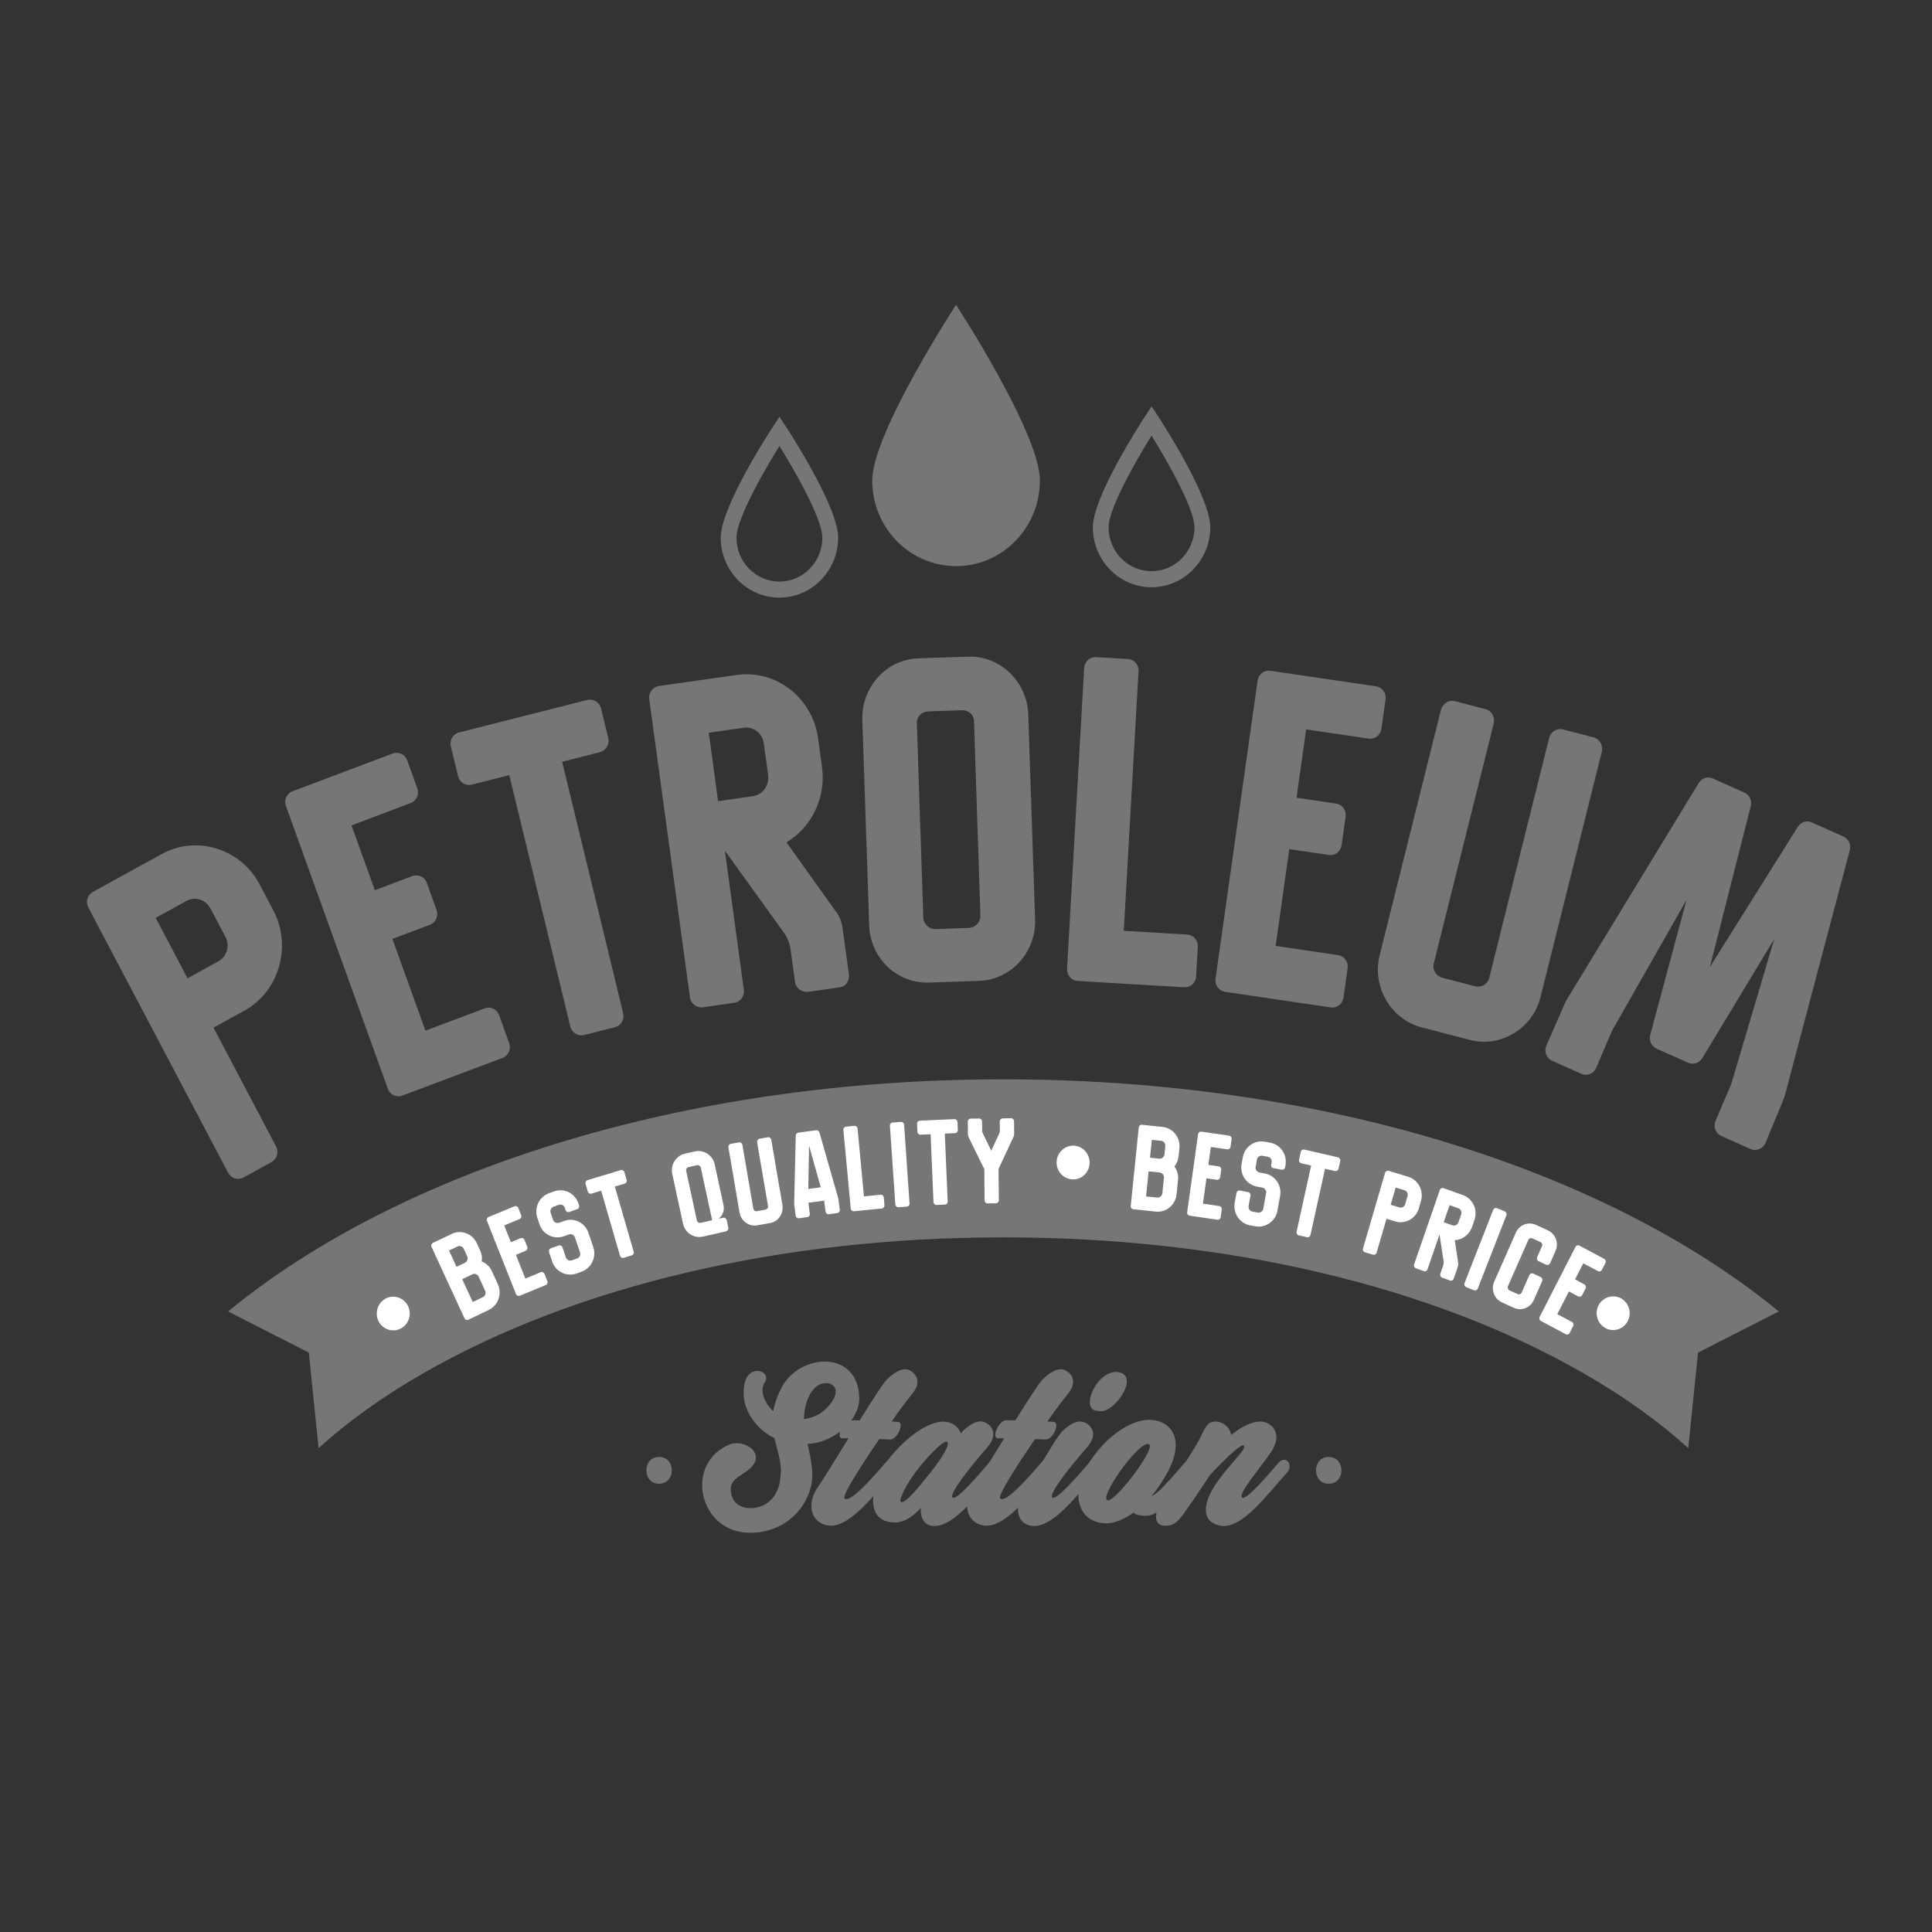 <svg width="140" height="140" viewBox="0 0 140 140" fill="none" xmlns="http://www.w3.org/2000/svg">
<rect x="0" y="0" width="140" height="140" fill="#333333" stroke="none"/>
<g clip-path="url(#clip0_10_1591)">
<path d="M62.266 101.315C62.295 102.886 60.468 104.543 58.523 104.633C58.783 105.849 59.102 107.035 58.582 108.277C57.828 110.234 55.799 111.3 53.796 111.034C50.577 110.589 49.705 106.055 52.811 104.693C53.913 104.218 55.565 105.314 54.349 106.41C53.682 107.031 52.58 107.211 53.071 108.513C53.36 109.224 54.144 109.373 54.781 109.253C55.883 109.048 56.491 108.097 56.55 107.031C56.696 106.111 56.348 105.164 56.114 104.214C54.664 103.503 53.561 101.872 53.968 100.215C54.286 98.763 56.055 99.354 55.359 100.274C55.041 100.896 55.506 101.786 56.026 102.261C56.172 101.58 56.403 100.929 56.78 100.304C58.234 98.026 62.207 97.906 62.266 101.315ZM60.09 100.248C58.812 100.013 58.293 101.73 58.263 102.65C58.263 102.71 58.263 102.77 58.263 102.83C58.699 102.77 59.135 102.624 59.483 102.385C60.38 101.76 61.05 100.574 60.09 100.248Z" fill="#767676"/>
<path d="M66.067 101.049C65.778 101.404 65.225 102.115 64.617 103.005C64.819 103.005 64.994 103.035 65.082 103.035C65.547 103.065 65.053 104.311 64.504 104.311C64.302 104.311 64.009 104.281 63.72 104.281C62.358 106.268 60.996 108.4 61.197 108.58C61.574 108.995 63.401 106.893 64.156 106.002C64.68 105.411 65.346 106.092 64.793 106.713C63.489 108.105 61.545 110.832 59.978 110.537C58.817 110.357 58.352 109.025 59.311 107.693C59.718 107.102 60.589 105.677 61.486 104.225C61.34 104.225 61.197 104.225 61.05 104.225C60.527 104.225 61.08 102.949 61.603 102.919C61.75 102.919 62.01 102.919 62.299 102.919C63.226 101.438 64.039 100.162 64.302 99.926C64.767 99.481 65.317 99.126 65.782 99.245C66.239 99.388 66.935 100.042 66.067 101.049Z" fill="#767676"/>
<path d="M72.244 106.739C70.966 108.131 69.055 110.829 67.487 110.563C66.909 110.443 66.674 109.912 66.733 109.257C66.239 109.818 65.572 110.324 64.847 110.324C62.441 110.324 63.137 107.211 64.558 105.523C65.978 103.832 67.776 102.65 68.908 103.122C69.285 103.271 69.516 103.567 69.633 103.892C69.692 103.802 69.721 103.743 69.779 103.686C70.245 103.241 70.823 102.886 71.259 103.035C71.753 103.155 72.42 103.836 71.578 104.843C70.593 105.969 68.736 108.221 69.025 108.517C69.285 108.782 70.911 106.885 71.665 105.999C72.185 105.404 72.793 106.145 72.244 106.739ZM67.399 106.739C68.3 105.613 68.849 104.667 68.648 104.487C68.476 104.308 67.575 105.138 66.59 106.354C65.634 107.54 65.14 108.696 65.257 108.812C65.513 109.078 66.499 107.866 67.399 106.739Z" fill="#767676"/>
<path d="M77.35 101.049C77.061 101.404 76.508 102.115 75.9 103.005C76.101 103.005 76.277 103.035 76.365 103.035C76.83 103.065 76.336 104.311 75.786 104.311C75.585 104.311 75.292 104.281 75.003 104.281C73.641 106.268 72.278 108.4 72.48 108.58C72.857 108.995 74.684 106.893 75.439 106.002C75.962 105.411 76.629 106.092 76.076 106.713C74.772 108.105 72.828 110.832 71.26 110.537C70.1 110.357 69.635 109.025 70.594 107.693C71 107.102 71.872 105.677 72.769 104.225C72.623 104.225 72.48 104.225 72.333 104.225C71.81 104.225 72.363 102.949 72.886 102.919C73.033 102.919 73.293 102.919 73.582 102.919C74.508 101.438 75.321 100.162 75.585 99.926C76.05 99.481 76.599 99.126 77.064 99.245C77.522 99.388 78.218 100.042 77.35 101.049Z" fill="#767676"/>
<path d="M79.494 106.739C78.187 108.131 76.304 110.829 74.708 110.563C73.576 110.357 73.459 109.022 74.389 107.69C75.374 106.328 76.477 104.222 77 103.69C77.465 103.245 78.044 102.89 78.48 103.039C78.974 103.159 79.67 103.84 78.798 104.846C77.813 105.973 75.957 108.225 76.246 108.52C76.506 108.786 78.161 106.889 78.915 106.002C79.406 105.404 80.043 106.145 79.494 106.739ZM79.552 102.235C78.161 102.235 79.523 99.092 81.12 99.448C82.596 99.773 80.655 102.59 79.552 102.235Z" fill="#767676"/>
<path d="M86.457 106.739C86.021 107.184 85.559 107.775 85.065 108.34C83.963 109.556 83.615 110.001 82.542 109.792C82.366 109.762 82.253 109.702 82.136 109.612C81.44 110.117 80.744 110.383 80.162 110.383C78.188 110.383 77.551 108.337 78.741 106.294C79.931 104.221 81.872 102.885 83.267 102.885C84.746 102.885 85.878 104.131 84.717 106.47C84.34 107.21 83.904 107.861 83.439 108.426C83.641 108.337 83.989 108.071 84.34 107.686C84.889 107.121 85.472 106.44 85.849 105.995C86.369 105.403 87.006 106.144 86.457 106.739ZM83.179 104.633C82.337 104.633 79.495 108.722 80.308 108.722C80.916 108.722 84.021 104.633 83.179 104.633Z" fill="#767676"/>
<path d="M93.241 106.739C91.937 108.131 90.051 110.828 88.455 110.563C86.858 110.267 87.265 108.696 88.224 107.364C89.15 106.032 90.341 105.022 90.139 104.756C89.963 104.491 88.224 106.298 87.675 106.889C87.037 107.865 86.397 108.816 85.994 109.377C85.386 110.237 85.122 110.563 84.427 110.563C83.354 110.563 83.643 109.111 84.95 107.364C85.906 106.032 86.748 104.637 86.895 104.341C87.331 103.451 87.473 103.009 88.085 103.009C88.55 103.009 89.128 103.365 89.216 103.986C89.912 103.425 90.637 103.009 91.362 103.009C92.058 103.009 93.043 103.84 92.117 105.202C91.19 106.563 89.711 108.225 90 108.52C90.26 108.786 91.886 106.889 92.64 106.002C93.153 105.404 93.794 106.144 93.241 106.739Z" fill="#767676"/>
<path d="M18.814 64.085L19.81 65.978C21.18 68.582 20.22 71.856 17.701 73.24L15.471 74.467L20.004 83.072C20.224 83.488 20.074 83.985 19.671 84.21L17.646 85.325C17.239 85.549 16.752 85.396 16.533 84.984L6.404 65.765C6.184 65.35 6.334 64.852 6.737 64.627L11.714 61.889C14.237 60.501 17.445 61.485 18.814 64.085ZM15.262 65.847C14.918 65.196 14.149 64.934 13.512 65.286L11.282 66.513L13.589 70.891L15.819 69.663C16.456 69.312 16.668 68.511 16.339 67.89L15.262 65.847Z" fill="#767676"/>
<path d="M25.471 59.813L27.163 64.508L29.876 63.486C30.308 63.326 30.773 63.543 30.931 63.984L31.634 65.937C31.791 66.379 31.579 66.854 31.147 67.014L28.433 68.036L30.828 74.684L35.116 73.072C35.548 72.911 36.013 73.128 36.171 73.569L36.896 75.586C37.053 76.027 36.841 76.502 36.409 76.663L29.158 79.391C28.726 79.552 28.261 79.335 28.104 78.893L20.721 58.41C20.564 57.968 20.776 57.493 21.208 57.332L28.455 54.605C28.887 54.444 29.352 54.661 29.51 55.102L30.235 57.119C30.392 57.56 30.18 58.035 29.748 58.196L25.471 59.813Z" fill="#767676"/>
<path d="M43.554 51.335L44.078 53.486C44.188 53.943 43.891 54.399 43.477 54.504L40.734 55.2L45.158 73.42C45.268 73.876 45.004 74.325 44.557 74.437L42.324 75.002C41.91 75.107 41.437 74.845 41.328 74.389L36.904 56.169L34.191 56.857C33.744 56.969 33.304 56.7 33.194 56.244L32.671 54.092C32.561 53.636 32.825 53.187 33.271 53.075L42.554 50.721C42.975 50.617 43.444 50.879 43.554 51.335Z" fill="#767676"/>
<path d="M56.992 61.04L60.683 66.211C60.892 66.521 61.009 66.91 61.06 67.277L61.514 70.603C61.576 71.067 61.302 71.482 60.848 71.546L58.57 71.871C58.116 71.935 57.673 71.624 57.611 71.16L57.292 68.833C57.241 68.467 57.127 68.111 56.911 67.733L52.528 61.642L53.901 71.722C53.963 72.185 53.656 72.604 53.202 72.668L50.924 72.993C50.499 73.053 50.06 72.743 49.997 72.279L47.046 50.658C46.984 50.194 47.324 49.772 47.745 49.712L53.377 48.911C56.241 48.503 58.881 50.568 59.28 53.494L59.566 55.589C59.874 57.849 58.771 59.974 56.992 61.04ZM53.897 52.735L51.36 53.097L52.037 58.055L54.575 57.692C55.26 57.594 55.761 56.913 55.659 56.147L55.344 53.853C55.245 53.12 54.582 52.637 53.897 52.735Z" fill="#767676"/>
<path d="M74.512 51.765L75.006 66.637C75.087 69.02 73.245 70.999 70.945 71.078L67.331 71.201C64.998 71.284 63.061 69.435 62.984 67.052L62.49 52.181C62.409 49.797 64.218 47.785 66.551 47.706L70.165 47.583C72.461 47.504 74.431 49.386 74.512 51.765ZM70.579 52.24C70.564 51.769 70.158 51.447 69.696 51.466L67.265 51.552C66.803 51.567 66.422 51.919 66.437 52.386L66.906 66.484C66.921 66.955 67.331 67.344 67.788 67.325L70.22 67.239C70.681 67.224 71.062 66.805 71.044 66.338L70.579 52.24Z" fill="#767676"/>
<path d="M82.502 48.641L81.433 67.448L86.025 67.721C86.482 67.747 86.823 68.14 86.797 68.608L86.676 70.752C86.651 71.219 86.266 71.567 85.809 71.541L78.097 71.085C77.639 71.058 77.298 70.666 77.324 70.198L78.562 48.409C78.587 47.941 78.972 47.593 79.43 47.619L81.726 47.754C82.187 47.784 82.528 48.173 82.502 48.641Z" fill="#767676"/>
<path d="M94.649 52.854L93.95 57.807L96.813 58.23C97.267 58.297 97.575 58.717 97.509 59.181L97.219 61.242C97.154 61.706 96.743 62.02 96.289 61.953L93.426 61.53L92.437 68.545L96.96 69.211C97.414 69.278 97.721 69.697 97.655 70.161L97.355 72.29C97.289 72.754 96.879 73.068 96.425 73.001L88.779 71.874C88.325 71.807 88.017 71.388 88.083 70.924L91.13 49.319C91.196 48.855 91.606 48.54 92.06 48.608L99.706 49.734C100.16 49.801 100.468 50.22 100.402 50.684L100.101 52.813C100.036 53.277 99.625 53.591 99.171 53.524L94.649 52.854Z" fill="#767676"/>
<path d="M113.254 52.854L115.484 53.434C115.93 53.55 116.183 54.032 116.07 54.489L111.631 72.256C111.064 74.535 108.742 75.938 106.516 75.358L103.011 74.445C100.781 73.865 99.404 71.493 99.975 69.218L104.414 51.451C104.527 50.995 104.974 50.695 105.421 50.811L107.651 51.391C108.098 51.507 108.35 51.99 108.237 52.446L103.894 69.825C103.78 70.281 104.073 70.737 104.52 70.853L106.878 71.467C107.325 71.583 107.797 71.325 107.911 70.868L112.254 53.49C112.36 53.037 112.807 52.738 113.254 52.854Z" fill="#767676"/>
<path d="M129.122 79.952L127.932 82.829C127.749 83.26 127.243 83.439 126.851 83.263L124.742 82.324C124.321 82.137 124.134 81.651 124.317 81.221L125.339 78.819C125.42 78.635 125.482 78.478 125.533 78.284L128.576 68.029L123.347 76.69C123.131 77.034 122.71 77.176 122.347 77.015L120.055 75.998C119.692 75.837 119.48 75.414 119.575 75.017L122.215 65.204L116.942 74.468C116.832 74.64 116.767 74.793 116.69 74.976L115.668 77.378C115.485 77.808 115.009 77.999 114.588 77.812L112.478 76.873C112.057 76.686 111.871 76.2 112.054 75.769L113.302 72.919C113.343 72.825 113.434 72.612 113.57 72.376L123.102 56.73C123.318 56.386 123.739 56.243 124.131 56.419L126.39 57.426C126.782 57.602 126.965 58.009 126.87 58.406L123.9 70.086L130.275 59.917C130.491 59.573 130.912 59.431 131.275 59.592L133.567 60.61C133.959 60.785 134.142 61.193 134.047 61.59L129.338 79.38C129.254 79.642 129.162 79.859 129.122 79.952Z" fill="#767676"/>
<path d="M72.788 78.213C72.774 78.213 72.755 78.213 72.741 78.213C72.734 78.213 72.726 78.213 72.715 78.213C72.708 78.213 72.701 78.213 72.689 78.213C72.675 78.213 72.657 78.213 72.642 78.213C49.415 78.213 28.904 84.865 16.527 95.033L22.379 98.015L23.085 104.94C25.166 103.043 27.7 101.218 30.673 99.512C41.721 93.163 56.625 89.665 72.638 89.665C72.653 89.665 72.671 89.665 72.686 89.665C72.693 89.665 72.701 89.665 72.712 89.665C72.719 89.665 72.726 89.665 72.737 89.665C72.752 89.665 72.77 89.665 72.785 89.665C88.802 89.665 103.706 93.163 114.75 99.512C117.723 101.221 120.258 103.043 122.337 104.94L123.044 98.015L128.896 95.033C116.526 84.865 96.016 78.213 72.788 78.213Z" fill="#767676"/>
<path d="M47.76 107.518C48.987 107.518 48.987 105.576 47.76 105.576C46.533 105.576 46.533 107.518 47.76 107.518Z" fill="#767676"/>
<path d="M96.284 107.518C97.51 107.518 97.51 105.576 96.284 105.576C95.057 105.576 95.057 107.518 96.284 107.518Z" fill="#767676"/>
<path d="M29.521 94.554C29.861 95.134 29.678 95.882 29.111 96.23C28.55 96.574 27.811 96.391 27.47 95.811C27.133 95.239 27.32 94.479 27.88 94.135C28.448 93.787 29.184 93.982 29.521 94.554Z" fill="white"/>
<path d="M35.641 92.111L36.073 93.05C36.395 93.75 36.106 94.588 35.421 94.921L33.942 95.632C33.832 95.684 33.707 95.639 33.656 95.527L31.272 90.356C31.221 90.244 31.265 90.117 31.375 90.064L32.73 89.413C33.414 89.084 34.231 89.391 34.553 90.091L34.791 90.607C34.912 90.869 34.952 91.142 34.905 91.408C35.223 91.531 35.487 91.774 35.641 92.111ZM33.081 91.797L33.696 91.501C33.861 91.422 33.934 91.213 33.857 91.045L33.605 90.495C33.524 90.319 33.319 90.244 33.154 90.323L32.539 90.618L33.081 91.797ZM34.685 92.511C34.604 92.335 34.399 92.261 34.234 92.339L33.495 92.695L34.257 94.348L34.996 93.993C35.161 93.914 35.234 93.705 35.15 93.521L34.685 92.511Z" fill="white"/>
<path d="M36.537 88.8L37.02 90.016L37.723 89.724C37.837 89.679 37.958 89.732 38.005 89.844L38.207 90.349C38.251 90.465 38.199 90.589 38.09 90.637L37.386 90.929L38.068 92.65L39.177 92.19C39.287 92.145 39.411 92.197 39.455 92.309L39.664 92.829C39.708 92.945 39.657 93.069 39.547 93.118L37.672 93.892C37.559 93.937 37.438 93.885 37.39 93.772L35.288 88.475C35.244 88.362 35.295 88.235 35.405 88.187L37.28 87.412C37.39 87.367 37.515 87.42 37.559 87.532L37.764 88.052C37.807 88.164 37.756 88.291 37.646 88.34L36.537 88.8Z" fill="white"/>
<path d="M40.986 87.692L40.928 87.517C40.865 87.333 40.671 87.243 40.492 87.307L40.118 87.442C39.939 87.505 39.84 87.7 39.902 87.883L40.075 88.388C40.137 88.572 40.331 88.661 40.514 88.605L40.888 88.471C41.612 88.213 42.389 88.598 42.642 89.339L42.989 90.36C43.238 91.09 42.858 91.898 42.144 92.152L41.77 92.287C41.056 92.541 40.265 92.152 40.016 91.419L39.785 90.738C39.745 90.622 39.804 90.498 39.917 90.457L40.485 90.255C40.598 90.214 40.719 90.274 40.759 90.39L41.005 91.112C41.067 91.295 41.265 91.392 41.444 91.329L41.818 91.194C41.997 91.131 42.092 90.929 42.03 90.745L41.66 89.664C41.598 89.481 41.404 89.391 41.224 89.455L40.851 89.589C40.133 89.836 39.349 89.462 39.1 88.733L38.939 88.257C38.69 87.528 39.071 86.72 39.785 86.465L40.159 86.331C40.884 86.073 41.664 86.465 41.913 87.199L41.96 87.341C42.001 87.457 41.942 87.58 41.829 87.621L41.261 87.823C41.148 87.868 41.027 87.808 40.986 87.692Z" fill="white"/>
<path d="M45.249 84.939L45.41 85.497C45.443 85.616 45.374 85.736 45.264 85.77L44.553 85.983L45.919 90.697C45.952 90.817 45.89 90.936 45.773 90.97L45.194 91.146C45.088 91.179 44.96 91.116 44.927 90.996L43.561 86.282L42.862 86.496C42.745 86.529 42.627 86.466 42.594 86.346L42.433 85.788C42.4 85.669 42.462 85.549 42.58 85.515L44.982 84.79C45.092 84.76 45.216 84.82 45.249 84.939Z" fill="white"/>
<path d="M52.07 88.314L52.407 88.239C52.505 88.216 52.63 88.287 52.656 88.407L52.776 88.965C52.802 89.084 52.721 89.2 52.604 89.23L50.942 89.608C50.286 89.758 49.638 89.335 49.495 88.673L48.715 85.077C48.569 84.408 48.983 83.745 49.638 83.599L50.345 83.439C51 83.289 51.649 83.712 51.791 84.381L52.432 87.345C52.513 87.719 52.359 88.097 52.07 88.314ZM50.781 84.606C50.755 84.486 50.631 84.404 50.513 84.434L49.891 84.576C49.774 84.602 49.693 84.729 49.722 84.849L50.502 88.448C50.528 88.561 50.649 88.639 50.766 88.613L51.605 88.422L50.781 84.606Z" fill="white"/>
<path d="M55.047 82.515L55.641 82.41C55.758 82.388 55.871 82.477 55.889 82.597L56.699 87.326C56.801 87.932 56.395 88.523 55.802 88.628L54.868 88.793C54.275 88.898 53.696 88.482 53.593 87.876L52.784 83.147C52.762 83.027 52.839 82.904 52.956 82.885L53.55 82.78C53.667 82.758 53.78 82.848 53.798 82.967L54.59 87.592C54.611 87.712 54.729 87.79 54.846 87.768L55.472 87.656C55.589 87.633 55.677 87.521 55.655 87.401L54.864 82.777C54.853 82.657 54.93 82.533 55.047 82.515Z" fill="white"/>
<path d="M60.754 86.892L60.853 87.659C60.868 87.783 60.787 87.891 60.666 87.906L60.058 87.988C59.949 88.003 59.842 87.921 59.824 87.798L59.721 87.004L58.579 87.158L58.681 87.951C58.696 88.075 58.615 88.183 58.495 88.198L57.898 88.28C57.777 88.295 57.671 88.213 57.656 88.089L57.557 87.323C57.554 87.289 57.55 87.263 57.55 87.207L57.663 82.294C57.667 82.178 57.751 82.088 57.861 82.073L59.143 81.901C59.253 81.886 59.352 81.972 59.381 82.066L60.728 86.784C60.743 86.832 60.747 86.859 60.754 86.892ZM59.476 86.035L58.627 83.016L58.572 86.155L59.476 86.035Z" fill="white"/>
<path d="M62.143 81.781L62.605 86.693L63.806 86.574C63.927 86.562 64.029 86.648 64.04 86.772L64.091 87.333C64.102 87.457 64.018 87.561 63.897 87.573L61.883 87.771C61.762 87.782 61.66 87.696 61.649 87.573L61.114 81.882C61.103 81.759 61.188 81.654 61.308 81.643L61.909 81.583C62.03 81.572 62.132 81.658 62.143 81.781Z" fill="white"/>
<path d="M65.71 87.438L65.11 87.483C64.989 87.49 64.89 87.4 64.879 87.277L64.487 81.583C64.48 81.459 64.568 81.347 64.685 81.34L65.285 81.295C65.406 81.287 65.509 81.385 65.516 81.508L65.908 87.202C65.919 87.326 65.831 87.43 65.71 87.438Z" fill="white"/>
<path d="M69.383 81.305L69.409 81.885C69.413 82.008 69.314 82.11 69.204 82.113L68.464 82.147L68.673 87.059C68.677 87.183 68.589 87.284 68.468 87.288L67.868 87.314C67.754 87.318 67.648 87.228 67.644 87.104L67.435 82.192L66.703 82.225C66.582 82.229 66.483 82.139 66.48 82.016L66.454 81.436C66.45 81.313 66.538 81.212 66.659 81.208L69.164 81.096C69.27 81.088 69.376 81.182 69.383 81.305Z" fill="white"/>
<path d="M72.662 81.041L73.266 81.033C73.387 81.033 73.483 81.127 73.483 81.25L73.49 82.122C73.49 82.219 73.475 82.317 73.431 82.403L72.358 84.707L72.38 86.974C72.38 87.098 72.289 87.195 72.168 87.195L71.564 87.202C71.443 87.202 71.348 87.109 71.348 86.985L71.326 84.718L70.201 82.433C70.165 82.347 70.139 82.249 70.139 82.152L70.132 81.28C70.132 81.157 70.223 81.06 70.344 81.06L70.948 81.052C71.069 81.052 71.165 81.146 71.165 81.269L71.172 81.939C71.172 82.01 71.19 82.081 71.227 82.141L71.831 83.383L72.413 82.13C72.439 82.07 72.454 81.999 72.454 81.928L72.446 81.258C72.45 81.142 72.541 81.045 72.662 81.041Z" fill="white"/>
<path d="M78.957 84.3C78.928 84.977 78.368 85.497 77.705 85.463C77.05 85.433 76.533 84.861 76.566 84.184C76.596 83.514 77.163 82.986 77.819 83.02C78.481 83.053 78.987 83.633 78.957 84.3Z" fill="white"/>
<path d="M85.364 85.511L85.258 86.544C85.181 87.315 84.507 87.88 83.753 87.797L82.127 87.625C82.006 87.614 81.922 87.505 81.937 87.382L82.519 81.699C82.53 81.576 82.636 81.49 82.757 81.505L84.248 81.662C85.002 81.74 85.544 82.436 85.467 83.207L85.408 83.775C85.379 84.064 85.276 84.318 85.097 84.52C85.302 84.801 85.405 85.145 85.364 85.511ZM84.343 85.351C84.361 85.16 84.225 84.984 84.046 84.965L83.233 84.879L83.046 86.697L83.859 86.783C84.039 86.802 84.211 86.66 84.229 86.462L84.343 85.351ZM83.332 83.891L84.01 83.963C84.189 83.981 84.361 83.839 84.379 83.656L84.442 83.053C84.46 82.863 84.324 82.687 84.145 82.668L83.468 82.597L83.332 83.891Z" fill="white"/>
<path d="M87.743 83.113L87.56 84.412L88.311 84.52C88.432 84.539 88.512 84.647 88.494 84.767L88.417 85.306C88.399 85.429 88.293 85.512 88.175 85.493L87.425 85.384L87.168 87.221L88.351 87.394C88.472 87.412 88.552 87.521 88.534 87.641L88.457 88.198C88.439 88.322 88.333 88.404 88.212 88.385L86.209 88.093C86.088 88.075 86.011 87.966 86.026 87.846L86.817 82.189C86.835 82.066 86.941 81.987 87.062 82.002L89.065 82.294C89.186 82.313 89.263 82.421 89.248 82.541L89.171 83.098C89.153 83.222 89.047 83.3 88.926 83.285L87.743 83.113Z" fill="white"/>
<path d="M92.115 84.408L92.148 84.225C92.181 84.034 92.056 83.858 91.87 83.824L91.481 83.753C91.295 83.719 91.115 83.835 91.082 84.026L90.987 84.554C90.954 84.745 91.079 84.92 91.265 84.962L91.654 85.033C92.408 85.175 92.899 85.901 92.76 86.668L92.569 87.73C92.433 88.493 91.712 89.002 90.969 88.864L90.581 88.793C89.837 88.654 89.336 87.917 89.471 87.158L89.599 86.447C89.621 86.327 89.731 86.249 89.848 86.271L90.442 86.383C90.559 86.406 90.636 86.518 90.614 86.638L90.478 87.39C90.445 87.58 90.57 87.764 90.756 87.797L91.145 87.868C91.331 87.902 91.511 87.775 91.544 87.584L91.745 86.458C91.778 86.267 91.654 86.091 91.467 86.058L91.079 85.987C90.335 85.841 89.834 85.119 89.969 84.359L90.057 83.865C90.192 83.106 90.914 82.593 91.657 82.732L92.045 82.803C92.8 82.941 93.29 83.678 93.151 84.438L93.126 84.584C93.104 84.703 92.994 84.782 92.877 84.76L92.283 84.647C92.17 84.644 92.093 84.531 92.115 84.408Z" fill="white"/>
<path d="M97.12 84.127L96.995 84.692C96.969 84.812 96.849 84.883 96.739 84.857L96.017 84.692L94.963 89.488C94.937 89.608 94.823 89.683 94.706 89.653L94.117 89.518C94.007 89.492 93.926 89.376 93.956 89.256L95.01 84.46L94.296 84.295C94.179 84.269 94.106 84.153 94.135 84.034L94.26 83.469C94.285 83.349 94.399 83.274 94.516 83.304L96.958 83.865C97.065 83.891 97.145 84.007 97.12 84.127Z" fill="white"/>
<path d="M102.97 87.027L102.813 87.566C102.597 88.306 101.824 88.733 101.107 88.512L100.473 88.317L99.755 90.768C99.722 90.888 99.602 90.951 99.488 90.918L98.909 90.742C98.792 90.708 98.73 90.585 98.767 90.469L100.367 84.991C100.4 84.875 100.521 84.808 100.634 84.842L102.051 85.276C102.769 85.496 103.187 86.286 102.97 87.027ZM101.993 86.683C102.048 86.495 101.952 86.305 101.769 86.249L101.136 86.054L100.773 87.3L101.407 87.494C101.59 87.55 101.773 87.442 101.824 87.262L101.993 86.683Z" fill="white"/>
<path d="M105.418 89.87L105.667 91.527C105.678 91.625 105.66 91.729 105.631 91.823L105.345 92.653C105.305 92.769 105.191 92.833 105.078 92.792L104.51 92.586C104.397 92.545 104.331 92.418 104.371 92.302L104.573 91.722C104.605 91.632 104.62 91.535 104.613 91.419L104.313 89.462L103.445 91.976C103.404 92.092 103.284 92.152 103.17 92.111L102.602 91.905C102.496 91.868 102.43 91.741 102.471 91.625L104.334 86.234C104.375 86.118 104.503 86.061 104.609 86.099L106.015 86.604C106.729 86.862 107.099 87.666 106.847 88.396L106.667 88.92C106.466 89.481 105.96 89.84 105.418 89.87ZM105.678 87.558L105.045 87.33L104.616 88.564L105.25 88.793C105.422 88.852 105.62 88.759 105.686 88.568L105.883 87.996C105.949 87.812 105.851 87.618 105.678 87.558Z" fill="white"/>
<path d="M106.805 93.496L106.245 93.267C106.132 93.222 106.08 93.095 106.124 92.983L108.197 87.681C108.241 87.566 108.369 87.506 108.479 87.551L109.039 87.779C109.153 87.824 109.2 87.958 109.156 88.074L107.084 93.376C107.04 93.488 106.919 93.544 106.805 93.496Z" fill="white"/>
<path d="M111.096 92.287L111.646 92.541C111.756 92.594 111.8 92.728 111.748 92.841L111.148 94.203C110.899 94.764 110.247 95.022 109.69 94.767L108.826 94.371C108.277 94.117 108.028 93.443 108.273 92.882L109.844 89.324C110.097 88.755 110.745 88.505 111.302 88.759L112.166 89.156C112.722 89.414 112.968 90.076 112.719 90.645L112.331 91.528C112.283 91.64 112.151 91.696 112.041 91.647L111.492 91.393C111.382 91.341 111.338 91.206 111.389 91.094L111.741 90.3C111.789 90.188 111.734 90.057 111.635 90.009L111.045 89.739C110.935 89.687 110.804 89.732 110.752 89.844L109.269 93.211C109.222 93.323 109.276 93.454 109.386 93.507L109.976 93.776C110.078 93.825 110.21 93.78 110.262 93.668L110.818 92.41C110.858 92.294 110.987 92.238 111.096 92.287Z" fill="white"/>
<path d="M114.729 91.546L114.136 92.71L114.806 93.069C114.912 93.125 114.952 93.256 114.897 93.365L114.648 93.847C114.593 93.956 114.465 93.997 114.359 93.941L113.689 93.582L112.847 95.228L113.909 95.793C114.015 95.849 114.055 95.98 114 96.088L113.744 96.586C113.689 96.695 113.561 96.736 113.455 96.68L111.66 95.722C111.554 95.666 111.514 95.535 111.569 95.426L114.161 90.357C114.216 90.248 114.344 90.207 114.451 90.263L116.245 91.221C116.351 91.277 116.391 91.408 116.336 91.516L116.08 92.014C116.025 92.123 115.897 92.164 115.791 92.108L114.729 91.546Z" fill="white"/>
<path d="M117.922 95.785C117.582 96.365 116.849 96.556 116.282 96.208C115.722 95.864 115.528 95.112 115.868 94.532C116.205 93.959 116.948 93.768 117.509 94.109C118.08 94.457 118.259 95.213 117.922 95.785Z" fill="white"/>
<path d="M75.355 34.817C75.355 38.244 72.635 41.024 69.28 41.024C65.926 41.024 63.205 38.244 63.205 34.817C63.205 31.39 69.28 22.086 69.28 22.086C69.28 22.086 75.355 31.39 75.355 34.817Z" fill="#767676"/>
<path d="M56.479 43.306C54.135 43.306 52.227 41.357 52.227 38.963C52.227 36.774 55.618 31.518 56.006 30.927L56.482 30.201L56.959 30.927C57.347 31.518 60.737 36.774 60.737 38.963C60.73 41.357 58.822 43.306 56.479 43.306ZM56.479 32.318C55.311 34.2 53.366 37.612 53.366 38.963C53.366 40.714 54.761 42.143 56.479 42.143C58.193 42.143 59.591 40.717 59.591 38.963C59.591 37.612 57.647 34.196 56.479 32.318Z" fill="#767676"/>
<path d="M83.444 42.554C81.1 42.554 79.192 40.605 79.192 38.211C79.192 36.022 82.583 30.765 82.972 30.174L83.448 29.448L83.924 30.174C84.312 30.765 87.703 36.022 87.703 38.211C87.695 40.605 85.787 42.554 83.444 42.554ZM83.444 31.566C82.276 33.448 80.331 36.86 80.331 38.211C80.331 39.965 81.727 41.391 83.444 41.391C85.158 41.391 86.556 39.965 86.556 38.211C86.556 36.86 84.612 33.448 83.444 31.566Z" fill="#767676"/>
</g>
<defs>
<clipPath id="clip0_10_1591">
<rect width="140" height="140" fill="white"/>
</clipPath>
</defs>
</svg>
